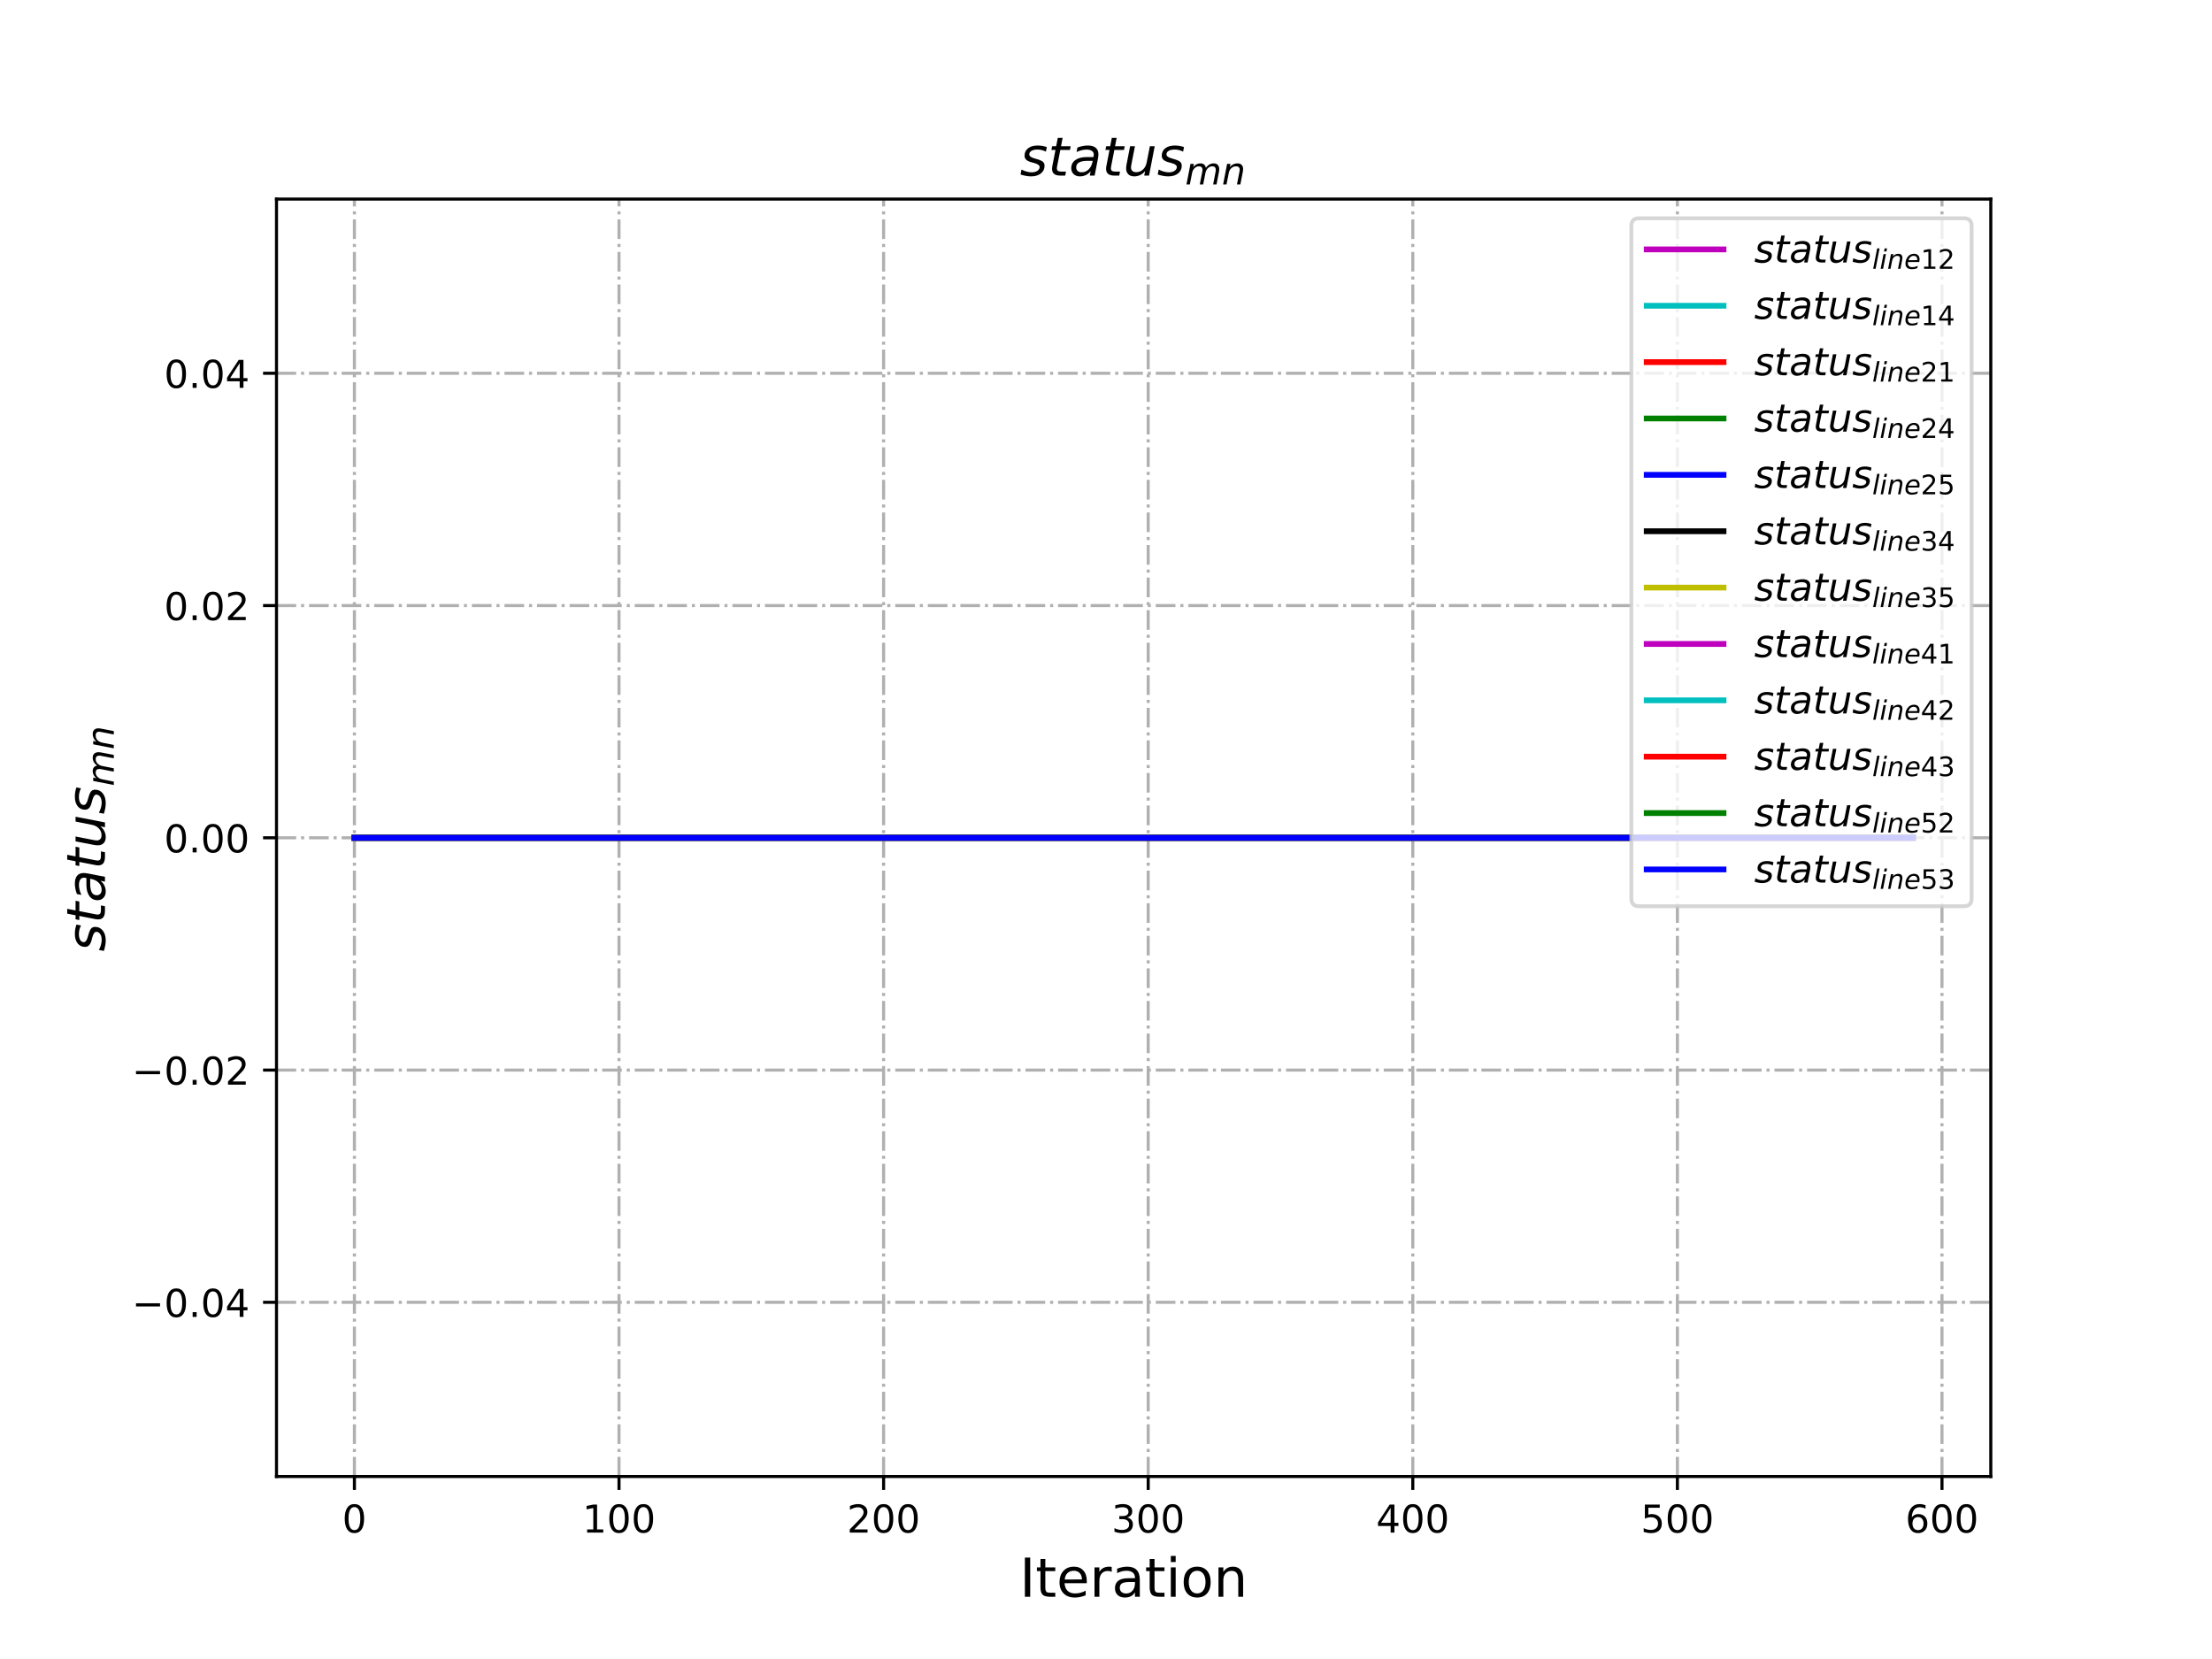 <?xml version="1.0" encoding="utf-8" standalone="no"?>
<!DOCTYPE svg PUBLIC "-//W3C//DTD SVG 1.1//EN"
  "http://www.w3.org/Graphics/SVG/1.1/DTD/svg11.dtd">
<!-- Created with matplotlib (http://matplotlib.org/) -->
<svg height="432pt" version="1.1" viewBox="0 0 576 432" width="576pt" xmlns="http://www.w3.org/2000/svg" xmlns:xlink="http://www.w3.org/1999/xlink">
 <defs>
  <style type="text/css">
*{stroke-linecap:butt;stroke-linejoin:round;}
  </style>
 </defs>
 <g id="figure_1">
  <g id="patch_1">
   <path d="M 0 432 
L 576 432 
L 576 0 
L 0 0 
z
" style="fill:#ffffff;"/>
  </g>
  <g id="axes_1">
   <g id="patch_2">
    <path d="M 72 384.48 
L 518.4 384.48 
L 518.4 51.84 
L 72 51.84 
z
" style="fill:#ffffff;"/>
   </g>
   <g id="matplotlib.axis_1">
    <g id="xtick_1">
     <g id="line2d_1">
      <path clip-path="url(#p37f01826bc)" d="M 92.291 384.48 
L 92.291 51.84 
" style="fill:none;stroke:#b0b0b0;stroke-dasharray:5.12,1.28,0.8,1.28;stroke-dashoffset:0;stroke-width:0.8;"/>
     </g>
     <g id="line2d_2">
      <defs>
       <path d="M 0 0 
L 0 3.5 
" id="m943d089ee9" style="stroke:#000000;stroke-width:0.8;"/>
      </defs>
      <g>
       <use style="stroke:#000000;stroke-width:0.8;" x="92.291" xlink:href="#m943d089ee9" y="384.48"/>
      </g>
     </g>
     <g id="text_1">
      <!-- 0 -->
      <defs>
       <path d="M 31.781 66.406 
Q 24.172 66.406 20.328 58.906 
Q 16.5 51.422 16.5 36.375 
Q 16.5 21.391 20.328 13.891 
Q 24.172 6.391 31.781 6.391 
Q 39.453 6.391 43.281 13.891 
Q 47.125 21.391 47.125 36.375 
Q 47.125 51.422 43.281 58.906 
Q 39.453 66.406 31.781 66.406 
z
M 31.781 74.219 
Q 44.047 74.219 50.516 64.516 
Q 56.984 54.828 56.984 36.375 
Q 56.984 17.969 50.516 8.266 
Q 44.047 -1.422 31.781 -1.422 
Q 19.531 -1.422 13.062 8.266 
Q 6.594 17.969 6.594 36.375 
Q 6.594 54.828 13.062 64.516 
Q 19.531 74.219 31.781 74.219 
z
" id="DejaVuSans-30"/>
      </defs>
      <g transform="translate(89.11 399.078)scale(0.1 -0.1)">
       <use xlink:href="#DejaVuSans-30"/>
      </g>
     </g>
    </g>
    <g id="xtick_2">
     <g id="line2d_3">
      <path clip-path="url(#p37f01826bc)" d="M 161.19 384.48 
L 161.19 51.84 
" style="fill:none;stroke:#b0b0b0;stroke-dasharray:5.12,1.28,0.8,1.28;stroke-dashoffset:0;stroke-width:0.8;"/>
     </g>
     <g id="line2d_4">
      <g>
       <use style="stroke:#000000;stroke-width:0.8;" x="161.19" xlink:href="#m943d089ee9" y="384.48"/>
      </g>
     </g>
     <g id="text_2">
      <!-- 100 -->
      <defs>
       <path d="M 12.406 8.297 
L 28.516 8.297 
L 28.516 63.922 
L 10.984 60.406 
L 10.984 69.391 
L 28.422 72.906 
L 38.281 72.906 
L 38.281 8.297 
L 54.391 8.297 
L 54.391 0 
L 12.406 0 
z
" id="DejaVuSans-31"/>
      </defs>
      <g transform="translate(151.647 399.078)scale(0.1 -0.1)">
       <use xlink:href="#DejaVuSans-31"/>
       <use x="63.623" xlink:href="#DejaVuSans-30"/>
       <use x="127.246" xlink:href="#DejaVuSans-30"/>
      </g>
     </g>
    </g>
    <g id="xtick_3">
     <g id="line2d_5">
      <path clip-path="url(#p37f01826bc)" d="M 230.09 384.48 
L 230.09 51.84 
" style="fill:none;stroke:#b0b0b0;stroke-dasharray:5.12,1.28,0.8,1.28;stroke-dashoffset:0;stroke-width:0.8;"/>
     </g>
     <g id="line2d_6">
      <g>
       <use style="stroke:#000000;stroke-width:0.8;" x="230.09" xlink:href="#m943d089ee9" y="384.48"/>
      </g>
     </g>
     <g id="text_3">
      <!-- 200 -->
      <defs>
       <path d="M 19.188 8.297 
L 53.609 8.297 
L 53.609 0 
L 7.328 0 
L 7.328 8.297 
Q 12.938 14.109 22.625 23.891 
Q 32.328 33.688 34.812 36.531 
Q 39.547 41.844 41.422 45.531 
Q 43.312 49.219 43.312 52.781 
Q 43.312 58.594 39.234 62.25 
Q 35.156 65.922 28.609 65.922 
Q 23.969 65.922 18.812 64.312 
Q 13.672 62.703 7.812 59.422 
L 7.812 69.391 
Q 13.766 71.781 18.938 73 
Q 24.125 74.219 28.422 74.219 
Q 39.75 74.219 46.484 68.547 
Q 53.219 62.891 53.219 53.422 
Q 53.219 48.922 51.531 44.891 
Q 49.859 40.875 45.406 35.406 
Q 44.188 33.984 37.641 27.219 
Q 31.109 20.453 19.188 8.297 
z
" id="DejaVuSans-32"/>
      </defs>
      <g transform="translate(220.546 399.078)scale(0.1 -0.1)">
       <use xlink:href="#DejaVuSans-32"/>
       <use x="63.623" xlink:href="#DejaVuSans-30"/>
       <use x="127.246" xlink:href="#DejaVuSans-30"/>
      </g>
     </g>
    </g>
    <g id="xtick_4">
     <g id="line2d_7">
      <path clip-path="url(#p37f01826bc)" d="M 298.989 384.48 
L 298.989 51.84 
" style="fill:none;stroke:#b0b0b0;stroke-dasharray:5.12,1.28,0.8,1.28;stroke-dashoffset:0;stroke-width:0.8;"/>
     </g>
     <g id="line2d_8">
      <g>
       <use style="stroke:#000000;stroke-width:0.8;" x="298.989" xlink:href="#m943d089ee9" y="384.48"/>
      </g>
     </g>
     <g id="text_4">
      <!-- 300 -->
      <defs>
       <path d="M 40.578 39.312 
Q 47.656 37.797 51.625 33 
Q 55.609 28.219 55.609 21.188 
Q 55.609 10.406 48.188 4.484 
Q 40.766 -1.422 27.094 -1.422 
Q 22.516 -1.422 17.656 -0.516 
Q 12.797 0.391 7.625 2.203 
L 7.625 11.719 
Q 11.719 9.328 16.594 8.109 
Q 21.484 6.891 26.812 6.891 
Q 36.078 6.891 40.938 10.547 
Q 45.797 14.203 45.797 21.188 
Q 45.797 27.641 41.281 31.266 
Q 36.766 34.906 28.719 34.906 
L 20.219 34.906 
L 20.219 43.016 
L 29.109 43.016 
Q 36.375 43.016 40.234 45.922 
Q 44.094 48.828 44.094 54.297 
Q 44.094 59.906 40.109 62.906 
Q 36.141 65.922 28.719 65.922 
Q 24.656 65.922 20.016 65.031 
Q 15.375 64.156 9.812 62.312 
L 9.812 71.094 
Q 15.438 72.656 20.344 73.438 
Q 25.25 74.219 29.594 74.219 
Q 40.828 74.219 47.359 69.109 
Q 53.906 64.016 53.906 55.328 
Q 53.906 49.266 50.438 45.094 
Q 46.969 40.922 40.578 39.312 
z
" id="DejaVuSans-33"/>
      </defs>
      <g transform="translate(289.446 399.078)scale(0.1 -0.1)">
       <use xlink:href="#DejaVuSans-33"/>
       <use x="63.623" xlink:href="#DejaVuSans-30"/>
       <use x="127.246" xlink:href="#DejaVuSans-30"/>
      </g>
     </g>
    </g>
    <g id="xtick_5">
     <g id="line2d_9">
      <path clip-path="url(#p37f01826bc)" d="M 367.889 384.48 
L 367.889 51.84 
" style="fill:none;stroke:#b0b0b0;stroke-dasharray:5.12,1.28,0.8,1.28;stroke-dashoffset:0;stroke-width:0.8;"/>
     </g>
     <g id="line2d_10">
      <g>
       <use style="stroke:#000000;stroke-width:0.8;" x="367.889" xlink:href="#m943d089ee9" y="384.48"/>
      </g>
     </g>
     <g id="text_5">
      <!-- 400 -->
      <defs>
       <path d="M 37.797 64.312 
L 12.891 25.391 
L 37.797 25.391 
z
M 35.203 72.906 
L 47.609 72.906 
L 47.609 25.391 
L 58.016 25.391 
L 58.016 17.188 
L 47.609 17.188 
L 47.609 0 
L 37.797 0 
L 37.797 17.188 
L 4.891 17.188 
L 4.891 26.703 
z
" id="DejaVuSans-34"/>
      </defs>
      <g transform="translate(358.345 399.078)scale(0.1 -0.1)">
       <use xlink:href="#DejaVuSans-34"/>
       <use x="63.623" xlink:href="#DejaVuSans-30"/>
       <use x="127.246" xlink:href="#DejaVuSans-30"/>
      </g>
     </g>
    </g>
    <g id="xtick_6">
     <g id="line2d_11">
      <path clip-path="url(#p37f01826bc)" d="M 436.789 384.48 
L 436.789 51.84 
" style="fill:none;stroke:#b0b0b0;stroke-dasharray:5.12,1.28,0.8,1.28;stroke-dashoffset:0;stroke-width:0.8;"/>
     </g>
     <g id="line2d_12">
      <g>
       <use style="stroke:#000000;stroke-width:0.8;" x="436.789" xlink:href="#m943d089ee9" y="384.48"/>
      </g>
     </g>
     <g id="text_6">
      <!-- 500 -->
      <defs>
       <path d="M 10.797 72.906 
L 49.516 72.906 
L 49.516 64.594 
L 19.828 64.594 
L 19.828 46.734 
Q 21.969 47.469 24.109 47.828 
Q 26.266 48.188 28.422 48.188 
Q 40.625 48.188 47.75 41.5 
Q 54.891 34.812 54.891 23.391 
Q 54.891 11.625 47.562 5.094 
Q 40.234 -1.422 26.906 -1.422 
Q 22.312 -1.422 17.547 -0.641 
Q 12.797 0.141 7.719 1.703 
L 7.719 11.625 
Q 12.109 9.234 16.797 8.062 
Q 21.484 6.891 26.703 6.891 
Q 35.156 6.891 40.078 11.328 
Q 45.016 15.766 45.016 23.391 
Q 45.016 31 40.078 35.438 
Q 35.156 39.891 26.703 39.891 
Q 22.75 39.891 18.812 39.016 
Q 14.891 38.141 10.797 36.281 
z
" id="DejaVuSans-35"/>
      </defs>
      <g transform="translate(427.245 399.078)scale(0.1 -0.1)">
       <use xlink:href="#DejaVuSans-35"/>
       <use x="63.623" xlink:href="#DejaVuSans-30"/>
       <use x="127.246" xlink:href="#DejaVuSans-30"/>
      </g>
     </g>
    </g>
    <g id="xtick_7">
     <g id="line2d_13">
      <path clip-path="url(#p37f01826bc)" d="M 505.688 384.48 
L 505.688 51.84 
" style="fill:none;stroke:#b0b0b0;stroke-dasharray:5.12,1.28,0.8,1.28;stroke-dashoffset:0;stroke-width:0.8;"/>
     </g>
     <g id="line2d_14">
      <g>
       <use style="stroke:#000000;stroke-width:0.8;" x="505.688" xlink:href="#m943d089ee9" y="384.48"/>
      </g>
     </g>
     <g id="text_7">
      <!-- 600 -->
      <defs>
       <path d="M 33.016 40.375 
Q 26.375 40.375 22.484 35.828 
Q 18.609 31.297 18.609 23.391 
Q 18.609 15.531 22.484 10.953 
Q 26.375 6.391 33.016 6.391 
Q 39.656 6.391 43.531 10.953 
Q 47.406 15.531 47.406 23.391 
Q 47.406 31.297 43.531 35.828 
Q 39.656 40.375 33.016 40.375 
z
M 52.594 71.297 
L 52.594 62.312 
Q 48.875 64.062 45.094 64.984 
Q 41.312 65.922 37.594 65.922 
Q 27.828 65.922 22.672 59.328 
Q 17.531 52.734 16.797 39.406 
Q 19.672 43.656 24.016 45.922 
Q 28.375 48.188 33.594 48.188 
Q 44.578 48.188 50.953 41.516 
Q 57.328 34.859 57.328 23.391 
Q 57.328 12.156 50.688 5.359 
Q 44.047 -1.422 33.016 -1.422 
Q 20.359 -1.422 13.672 8.266 
Q 6.984 17.969 6.984 36.375 
Q 6.984 53.656 15.188 63.938 
Q 23.391 74.219 37.203 74.219 
Q 40.922 74.219 44.703 73.484 
Q 48.484 72.75 52.594 71.297 
z
" id="DejaVuSans-36"/>
      </defs>
      <g transform="translate(496.144 399.078)scale(0.1 -0.1)">
       <use xlink:href="#DejaVuSans-36"/>
       <use x="63.623" xlink:href="#DejaVuSans-30"/>
       <use x="127.246" xlink:href="#DejaVuSans-30"/>
      </g>
     </g>
    </g>
    <g id="text_8">
     <!-- Iteration -->
     <defs>
      <path d="M 9.812 72.906 
L 19.672 72.906 
L 19.672 0 
L 9.812 0 
z
" id="DejaVuSans-49"/>
      <path d="M 18.312 70.219 
L 18.312 54.688 
L 36.812 54.688 
L 36.812 47.703 
L 18.312 47.703 
L 18.312 18.016 
Q 18.312 11.328 20.141 9.422 
Q 21.969 7.516 27.594 7.516 
L 36.812 7.516 
L 36.812 0 
L 27.594 0 
Q 17.188 0 13.234 3.875 
Q 9.281 7.766 9.281 18.016 
L 9.281 47.703 
L 2.688 47.703 
L 2.688 54.688 
L 9.281 54.688 
L 9.281 70.219 
z
" id="DejaVuSans-74"/>
      <path d="M 56.203 29.594 
L 56.203 25.203 
L 14.891 25.203 
Q 15.484 15.922 20.484 11.062 
Q 25.484 6.203 34.422 6.203 
Q 39.594 6.203 44.453 7.469 
Q 49.312 8.734 54.109 11.281 
L 54.109 2.781 
Q 49.266 0.734 44.188 -0.344 
Q 39.109 -1.422 33.891 -1.422 
Q 20.797 -1.422 13.156 6.188 
Q 5.516 13.812 5.516 26.812 
Q 5.516 40.234 12.766 48.109 
Q 20.016 56 32.328 56 
Q 43.359 56 49.781 48.891 
Q 56.203 41.797 56.203 29.594 
z
M 47.219 32.234 
Q 47.125 39.594 43.094 43.984 
Q 39.062 48.391 32.422 48.391 
Q 24.906 48.391 20.391 44.141 
Q 15.875 39.891 15.188 32.172 
z
" id="DejaVuSans-65"/>
      <path d="M 41.109 46.297 
Q 39.594 47.172 37.812 47.578 
Q 36.031 48 33.891 48 
Q 26.266 48 22.188 43.047 
Q 18.109 38.094 18.109 28.812 
L 18.109 0 
L 9.078 0 
L 9.078 54.688 
L 18.109 54.688 
L 18.109 46.188 
Q 20.953 51.172 25.484 53.578 
Q 30.031 56 36.531 56 
Q 37.453 56 38.578 55.875 
Q 39.703 55.766 41.062 55.516 
z
" id="DejaVuSans-72"/>
      <path d="M 34.281 27.484 
Q 23.391 27.484 19.188 25 
Q 14.984 22.516 14.984 16.5 
Q 14.984 11.719 18.141 8.906 
Q 21.297 6.109 26.703 6.109 
Q 34.188 6.109 38.703 11.406 
Q 43.219 16.703 43.219 25.484 
L 43.219 27.484 
z
M 52.203 31.203 
L 52.203 0 
L 43.219 0 
L 43.219 8.297 
Q 40.141 3.328 35.547 0.953 
Q 30.953 -1.422 24.312 -1.422 
Q 15.922 -1.422 10.953 3.297 
Q 6 8.016 6 15.922 
Q 6 25.141 12.172 29.828 
Q 18.359 34.516 30.609 34.516 
L 43.219 34.516 
L 43.219 35.406 
Q 43.219 41.609 39.141 45 
Q 35.062 48.391 27.688 48.391 
Q 23 48.391 18.547 47.266 
Q 14.109 46.141 10.016 43.891 
L 10.016 52.203 
Q 14.938 54.109 19.578 55.047 
Q 24.219 56 28.609 56 
Q 40.484 56 46.344 49.844 
Q 52.203 43.703 52.203 31.203 
z
" id="DejaVuSans-61"/>
      <path d="M 9.422 54.688 
L 18.406 54.688 
L 18.406 0 
L 9.422 0 
z
M 9.422 75.984 
L 18.406 75.984 
L 18.406 64.594 
L 9.422 64.594 
z
" id="DejaVuSans-69"/>
      <path d="M 30.609 48.391 
Q 23.391 48.391 19.188 42.75 
Q 14.984 37.109 14.984 27.297 
Q 14.984 17.484 19.156 11.844 
Q 23.344 6.203 30.609 6.203 
Q 37.797 6.203 41.984 11.859 
Q 46.188 17.531 46.188 27.297 
Q 46.188 37.016 41.984 42.703 
Q 37.797 48.391 30.609 48.391 
z
M 30.609 56 
Q 42.328 56 49.016 48.375 
Q 55.719 40.766 55.719 27.297 
Q 55.719 13.875 49.016 6.219 
Q 42.328 -1.422 30.609 -1.422 
Q 18.844 -1.422 12.172 6.219 
Q 5.516 13.875 5.516 27.297 
Q 5.516 40.766 12.172 48.375 
Q 18.844 56 30.609 56 
z
" id="DejaVuSans-6f"/>
      <path d="M 54.891 33.016 
L 54.891 0 
L 45.906 0 
L 45.906 32.719 
Q 45.906 40.484 42.875 44.328 
Q 39.844 48.188 33.797 48.188 
Q 26.516 48.188 22.312 43.547 
Q 18.109 38.922 18.109 30.906 
L 18.109 0 
L 9.078 0 
L 9.078 54.688 
L 18.109 54.688 
L 18.109 46.188 
Q 21.344 51.125 25.703 53.562 
Q 30.078 56 35.797 56 
Q 45.219 56 50.047 50.172 
Q 54.891 44.344 54.891 33.016 
z
" id="DejaVuSans-6e"/>
     </defs>
     <g transform="translate(265.508 415.796)scale(0.14 -0.14)">
      <use xlink:href="#DejaVuSans-49"/>
      <use x="29.492" xlink:href="#DejaVuSans-74"/>
      <use x="68.701" xlink:href="#DejaVuSans-65"/>
      <use x="130.225" xlink:href="#DejaVuSans-72"/>
      <use x="171.338" xlink:href="#DejaVuSans-61"/>
      <use x="232.617" xlink:href="#DejaVuSans-74"/>
      <use x="271.826" xlink:href="#DejaVuSans-69"/>
      <use x="299.609" xlink:href="#DejaVuSans-6f"/>
      <use x="360.791" xlink:href="#DejaVuSans-6e"/>
     </g>
    </g>
   </g>
   <g id="matplotlib.axis_2">
    <g id="ytick_1">
     <g id="line2d_15">
      <path clip-path="url(#p37f01826bc)" d="M 72 339.12 
L 518.4 339.12 
" style="fill:none;stroke:#b0b0b0;stroke-dasharray:5.12,1.28,0.8,1.28;stroke-dashoffset:0;stroke-width:0.8;"/>
     </g>
     <g id="line2d_16">
      <defs>
       <path d="M 0 0 
L -3.5 0 
" id="m4b1d31064d" style="stroke:#000000;stroke-width:0.8;"/>
      </defs>
      <g>
       <use style="stroke:#000000;stroke-width:0.8;" x="72" xlink:href="#m4b1d31064d" y="339.12"/>
      </g>
     </g>
     <g id="text_9">
      <!-- −0.04 -->
      <defs>
       <path d="M 10.594 35.5 
L 73.188 35.5 
L 73.188 27.203 
L 10.594 27.203 
z
" id="DejaVuSans-2212"/>
       <path d="M 10.688 12.406 
L 21 12.406 
L 21 0 
L 10.688 0 
z
" id="DejaVuSans-2e"/>
      </defs>
      <g transform="translate(34.355 342.919)scale(0.1 -0.1)">
       <use xlink:href="#DejaVuSans-2212"/>
       <use x="83.789" xlink:href="#DejaVuSans-30"/>
       <use x="147.412" xlink:href="#DejaVuSans-2e"/>
       <use x="179.199" xlink:href="#DejaVuSans-30"/>
       <use x="242.822" xlink:href="#DejaVuSans-34"/>
      </g>
     </g>
    </g>
    <g id="ytick_2">
     <g id="line2d_17">
      <path clip-path="url(#p37f01826bc)" d="M 72 278.64 
L 518.4 278.64 
" style="fill:none;stroke:#b0b0b0;stroke-dasharray:5.12,1.28,0.8,1.28;stroke-dashoffset:0;stroke-width:0.8;"/>
     </g>
     <g id="line2d_18">
      <g>
       <use style="stroke:#000000;stroke-width:0.8;" x="72" xlink:href="#m4b1d31064d" y="278.64"/>
      </g>
     </g>
     <g id="text_10">
      <!-- −0.02 -->
      <g transform="translate(34.355 282.439)scale(0.1 -0.1)">
       <use xlink:href="#DejaVuSans-2212"/>
       <use x="83.789" xlink:href="#DejaVuSans-30"/>
       <use x="147.412" xlink:href="#DejaVuSans-2e"/>
       <use x="179.199" xlink:href="#DejaVuSans-30"/>
       <use x="242.822" xlink:href="#DejaVuSans-32"/>
      </g>
     </g>
    </g>
    <g id="ytick_3">
     <g id="line2d_19">
      <path clip-path="url(#p37f01826bc)" d="M 72 218.16 
L 518.4 218.16 
" style="fill:none;stroke:#b0b0b0;stroke-dasharray:5.12,1.28,0.8,1.28;stroke-dashoffset:0;stroke-width:0.8;"/>
     </g>
     <g id="line2d_20">
      <g>
       <use style="stroke:#000000;stroke-width:0.8;" x="72" xlink:href="#m4b1d31064d" y="218.16"/>
      </g>
     </g>
     <g id="text_11">
      <!-- 0.00 -->
      <g transform="translate(42.734 221.959)scale(0.1 -0.1)">
       <use xlink:href="#DejaVuSans-30"/>
       <use x="63.623" xlink:href="#DejaVuSans-2e"/>
       <use x="95.41" xlink:href="#DejaVuSans-30"/>
       <use x="159.033" xlink:href="#DejaVuSans-30"/>
      </g>
     </g>
    </g>
    <g id="ytick_4">
     <g id="line2d_21">
      <path clip-path="url(#p37f01826bc)" d="M 72 157.68 
L 518.4 157.68 
" style="fill:none;stroke:#b0b0b0;stroke-dasharray:5.12,1.28,0.8,1.28;stroke-dashoffset:0;stroke-width:0.8;"/>
     </g>
     <g id="line2d_22">
      <g>
       <use style="stroke:#000000;stroke-width:0.8;" x="72" xlink:href="#m4b1d31064d" y="157.68"/>
      </g>
     </g>
     <g id="text_12">
      <!-- 0.02 -->
      <g transform="translate(42.734 161.479)scale(0.1 -0.1)">
       <use xlink:href="#DejaVuSans-30"/>
       <use x="63.623" xlink:href="#DejaVuSans-2e"/>
       <use x="95.41" xlink:href="#DejaVuSans-30"/>
       <use x="159.033" xlink:href="#DejaVuSans-32"/>
      </g>
     </g>
    </g>
    <g id="ytick_5">
     <g id="line2d_23">
      <path clip-path="url(#p37f01826bc)" d="M 72 97.2 
L 518.4 97.2 
" style="fill:none;stroke:#b0b0b0;stroke-dasharray:5.12,1.28,0.8,1.28;stroke-dashoffset:0;stroke-width:0.8;"/>
     </g>
     <g id="line2d_24">
      <g>
       <use style="stroke:#000000;stroke-width:0.8;" x="72" xlink:href="#m4b1d31064d" y="97.2"/>
      </g>
     </g>
     <g id="text_13">
      <!-- 0.04 -->
      <g transform="translate(42.734 100.999)scale(0.1 -0.1)">
       <use xlink:href="#DejaVuSans-30"/>
       <use x="63.623" xlink:href="#DejaVuSans-2e"/>
       <use x="95.41" xlink:href="#DejaVuSans-30"/>
       <use x="159.033" xlink:href="#DejaVuSans-34"/>
      </g>
     </g>
    </g>
    <g id="text_14">
     <!-- $status_{mn}$ -->
     <defs>
      <path d="M 50 53.078 
L 48.297 44.578 
Q 44.734 46.531 40.766 47.5 
Q 36.812 48.484 32.625 48.484 
Q 25.531 48.484 21.453 46.062 
Q 17.391 43.656 17.391 39.5 
Q 17.391 34.672 26.859 32.078 
Q 27.594 31.891 27.938 31.781 
L 30.812 30.906 
Q 39.797 28.422 42.797 25.688 
Q 45.797 22.953 45.797 18.219 
Q 45.797 9.516 38.891 4.047 
Q 31.984 -1.422 20.797 -1.422 
Q 16.453 -1.422 11.672 -0.578 
Q 6.891 0.25 1.125 2 
L 2.875 11.281 
Q 7.812 8.734 12.594 7.422 
Q 17.391 6.109 21.781 6.109 
Q 28.375 6.109 32.5 8.938 
Q 36.625 11.766 36.625 16.109 
Q 36.625 20.797 25.781 23.688 
L 24.859 23.922 
L 21.781 24.703 
Q 14.938 26.516 11.766 29.469 
Q 8.594 32.422 8.594 37.016 
Q 8.594 45.75 15.156 50.875 
Q 21.734 56 33.016 56 
Q 37.453 56 41.672 55.266 
Q 45.906 54.547 50 53.078 
z
" id="DejaVuSans-Oblique-73"/>
      <path d="M 42.281 54.688 
L 40.922 47.703 
L 23 47.703 
L 17.188 18.016 
Q 16.891 16.359 16.75 15.234 
Q 16.609 14.109 16.609 13.484 
Q 16.609 10.359 18.484 8.938 
Q 20.359 7.516 24.516 7.516 
L 33.594 7.516 
L 32.078 0 
L 23.484 0 
Q 15.484 0 11.547 3.125 
Q 7.625 6.25 7.625 12.594 
Q 7.625 13.719 7.766 15.062 
Q 7.906 16.406 8.203 18.016 
L 14.016 47.703 
L 6.391 47.703 
L 7.812 54.688 
L 15.281 54.688 
L 18.312 70.219 
L 27.297 70.219 
L 24.312 54.688 
z
" id="DejaVuSans-Oblique-74"/>
      <path d="M 53.719 31.203 
L 47.609 0 
L 38.625 0 
L 40.281 8.297 
Q 36.328 3.422 31.266 1 
Q 26.219 -1.422 20.016 -1.422 
Q 13.031 -1.422 8.562 2.844 
Q 4.109 7.125 4.109 13.812 
Q 4.109 23.391 11.75 28.953 
Q 19.391 34.516 32.812 34.516 
L 45.312 34.516 
L 45.797 36.922 
Q 45.906 37.312 45.953 37.766 
Q 46 38.234 46 39.203 
Q 46 43.562 42.453 45.969 
Q 38.922 48.391 32.516 48.391 
Q 28.125 48.391 23.5 47.266 
Q 18.891 46.141 14.016 43.891 
L 15.578 52.203 
Q 20.656 54.109 25.516 55.047 
Q 30.375 56 34.906 56 
Q 44.578 56 49.625 51.797 
Q 54.688 47.609 54.688 39.594 
Q 54.688 37.984 54.438 35.812 
Q 54.203 33.641 53.719 31.203 
z
M 44 27.484 
L 35.016 27.484 
Q 23.969 27.484 18.672 24.531 
Q 13.375 21.578 13.375 15.375 
Q 13.375 11.078 16.078 8.641 
Q 18.797 6.203 23.578 6.203 
Q 30.906 6.203 36.375 11.453 
Q 41.844 16.703 43.609 25.484 
z
" id="DejaVuSans-Oblique-61"/>
      <path d="M 6.688 21.688 
L 13.094 54.688 
L 22.125 54.688 
L 15.719 22.016 
Q 15.234 19.625 15.016 17.922 
Q 14.797 16.219 14.797 15.094 
Q 14.797 10.938 17.328 8.656 
Q 19.875 6.391 24.516 6.391 
Q 31.734 6.391 37 11.266 
Q 42.281 16.156 43.891 24.422 
L 49.906 54.688 
L 58.891 54.688 
L 48.297 0 
L 39.312 0 
L 41.109 8.594 
Q 37.312 3.812 32.062 1.188 
Q 26.812 -1.422 20.906 -1.422 
Q 13.719 -1.422 9.719 2.516 
Q 5.719 6.453 5.719 13.484 
Q 5.719 14.938 5.953 17.141 
Q 6.203 19.344 6.688 21.688 
z
" id="DejaVuSans-Oblique-75"/>
      <path d="M 89.797 33.016 
L 83.406 0 
L 74.422 0 
L 80.719 32.719 
Q 81.109 34.812 81.297 36.328 
Q 81.5 37.844 81.5 38.922 
Q 81.5 43.312 79.047 45.75 
Q 76.609 48.188 72.219 48.188 
Q 65.672 48.188 60.547 43.281 
Q 55.422 38.375 53.906 30.516 
L 47.906 0 
L 38.922 0 
L 45.312 32.719 
Q 45.703 34.516 45.891 36.047 
Q 46.094 37.594 46.094 38.812 
Q 46.094 43.266 43.656 45.719 
Q 41.219 48.188 36.922 48.188 
Q 30.281 48.188 25.141 43.281 
Q 20.016 38.375 18.5 30.516 
L 12.5 0 
L 3.516 0 
L 14.203 54.688 
L 23.188 54.688 
L 21.484 46.188 
Q 25.141 50.984 30.047 53.484 
Q 34.969 56 40.578 56 
Q 46.531 56 50.359 52.875 
Q 54.203 49.75 54.984 44.188 
Q 59.078 49.953 64.469 52.969 
Q 69.875 56 75.875 56 
Q 82.906 56 86.734 51.953 
Q 90.578 47.906 90.578 40.484 
Q 90.578 38.875 90.375 36.938 
Q 90.188 35.016 89.797 33.016 
z
" id="DejaVuSans-Oblique-6d"/>
      <path d="M 55.719 33.016 
L 49.312 0 
L 40.281 0 
L 46.688 32.672 
Q 47.125 34.969 47.359 36.719 
Q 47.609 38.484 47.609 39.5 
Q 47.609 43.609 45.016 45.891 
Q 42.438 48.188 37.797 48.188 
Q 30.562 48.188 25.344 43.375 
Q 20.125 38.578 18.5 30.328 
L 12.5 0 
L 3.516 0 
L 14.109 54.688 
L 23.094 54.688 
L 21.297 46.094 
Q 25.047 50.828 30.312 53.406 
Q 35.594 56 41.406 56 
Q 48.641 56 52.609 52.094 
Q 56.594 48.188 56.594 41.109 
Q 56.594 39.359 56.375 37.359 
Q 56.156 35.359 55.719 33.016 
z
" id="DejaVuSans-Oblique-6e"/>
     </defs>
     <g transform="translate(27.443 247.77)rotate(-90)scale(0.14 -0.14)">
      <use transform="translate(0 0.781)" xlink:href="#DejaVuSans-Oblique-73"/>
      <use transform="translate(52.1 0.781)" xlink:href="#DejaVuSans-Oblique-74"/>
      <use transform="translate(91.309 0.781)" xlink:href="#DejaVuSans-Oblique-61"/>
      <use transform="translate(152.588 0.781)" xlink:href="#DejaVuSans-Oblique-74"/>
      <use transform="translate(191.797 0.781)" xlink:href="#DejaVuSans-Oblique-75"/>
      <use transform="translate(255.176 0.781)" xlink:href="#DejaVuSans-Oblique-73"/>
      <use transform="translate(307.275 -15.625)scale(0.7)" xlink:href="#DejaVuSans-Oblique-6d"/>
      <use transform="translate(375.464 -15.625)scale(0.7)" xlink:href="#DejaVuSans-Oblique-6e"/>
     </g>
    </g>
   </g>
   <g id="line2d_25">
    <path clip-path="url(#p37f01826bc)" d="M 92.291 218.16 
L 497.42 218.16 
L 497.42 218.16 
" style="fill:none;stroke:#bf00bf;stroke-linecap:square;stroke-width:1.5;"/>
   </g>
   <g id="line2d_26">
    <path clip-path="url(#p37f01826bc)" d="M 92.291 218.16 
L 497.42 218.16 
L 497.42 218.16 
" style="fill:none;stroke:#00bfbf;stroke-linecap:square;stroke-width:1.5;"/>
   </g>
   <g id="line2d_27">
    <path clip-path="url(#p37f01826bc)" d="M 92.291 218.16 
L 498.109 218.16 
L 498.109 218.16 
" style="fill:none;stroke:#ff0000;stroke-linecap:square;stroke-width:1.5;"/>
   </g>
   <g id="line2d_28">
    <path clip-path="url(#p37f01826bc)" d="M 92.291 218.16 
L 498.109 218.16 
L 498.109 218.16 
" style="fill:none;stroke:#008000;stroke-linecap:square;stroke-width:1.5;"/>
   </g>
   <g id="line2d_29">
    <path clip-path="url(#p37f01826bc)" d="M 92.291 218.16 
L 498.109 218.16 
L 498.109 218.16 
" style="fill:none;stroke:#0000ff;stroke-linecap:square;stroke-width:1.5;"/>
   </g>
   <g id="line2d_30">
    <path clip-path="url(#p37f01826bc)" d="M 92.291 218.16 
L 498.109 218.16 
L 498.109 218.16 
" style="fill:none;stroke:#000000;stroke-linecap:square;stroke-width:1.5;"/>
   </g>
   <g id="line2d_31">
    <path clip-path="url(#p37f01826bc)" d="M 92.291 218.16 
L 498.109 218.16 
L 498.109 218.16 
" style="fill:none;stroke:#bfbf00;stroke-linecap:square;stroke-width:1.5;"/>
   </g>
   <g id="line2d_32">
    <path clip-path="url(#p37f01826bc)" d="M 92.291 218.16 
L 498.109 218.16 
L 498.109 218.16 
" style="fill:none;stroke:#bf00bf;stroke-linecap:square;stroke-width:1.5;"/>
   </g>
   <g id="line2d_33">
    <path clip-path="url(#p37f01826bc)" d="M 92.291 218.16 
L 498.109 218.16 
L 498.109 218.16 
" style="fill:none;stroke:#00bfbf;stroke-linecap:square;stroke-width:1.5;"/>
   </g>
   <g id="line2d_34">
    <path clip-path="url(#p37f01826bc)" d="M 92.291 218.16 
L 498.109 218.16 
L 498.109 218.16 
" style="fill:none;stroke:#ff0000;stroke-linecap:square;stroke-width:1.5;"/>
   </g>
   <g id="line2d_35">
    <path clip-path="url(#p37f01826bc)" d="M 92.291 218.16 
L 498.109 218.16 
L 498.109 218.16 
" style="fill:none;stroke:#008000;stroke-linecap:square;stroke-width:1.5;"/>
   </g>
   <g id="line2d_36">
    <path clip-path="url(#p37f01826bc)" d="M 92.291 218.16 
L 498.109 218.16 
L 498.109 218.16 
" style="fill:none;stroke:#0000ff;stroke-linecap:square;stroke-width:1.5;"/>
   </g>
   <g id="patch_3">
    <path d="M 72 384.48 
L 72 51.84 
" style="fill:none;stroke:#000000;stroke-linecap:square;stroke-linejoin:miter;stroke-width:0.8;"/>
   </g>
   <g id="patch_4">
    <path d="M 518.4 384.48 
L 518.4 51.84 
" style="fill:none;stroke:#000000;stroke-linecap:square;stroke-linejoin:miter;stroke-width:0.8;"/>
   </g>
   <g id="patch_5">
    <path d="M 72 384.48 
L 518.4 384.48 
" style="fill:none;stroke:#000000;stroke-linecap:square;stroke-linejoin:miter;stroke-width:0.8;"/>
   </g>
   <g id="patch_6">
    <path d="M 72 51.84 
L 518.4 51.84 
" style="fill:none;stroke:#000000;stroke-linecap:square;stroke-linejoin:miter;stroke-width:0.8;"/>
   </g>
   <g id="text_15">
    <!-- $status_{mn}$ -->
    <g transform="translate(265.59 45.84)scale(0.14 -0.14)">
     <use transform="translate(0 0.781)" xlink:href="#DejaVuSans-Oblique-73"/>
     <use transform="translate(52.1 0.781)" xlink:href="#DejaVuSans-Oblique-74"/>
     <use transform="translate(91.309 0.781)" xlink:href="#DejaVuSans-Oblique-61"/>
     <use transform="translate(152.588 0.781)" xlink:href="#DejaVuSans-Oblique-74"/>
     <use transform="translate(191.797 0.781)" xlink:href="#DejaVuSans-Oblique-75"/>
     <use transform="translate(255.176 0.781)" xlink:href="#DejaVuSans-Oblique-73"/>
     <use transform="translate(307.275 -15.625)scale(0.7)" xlink:href="#DejaVuSans-Oblique-6d"/>
     <use transform="translate(375.464 -15.625)scale(0.7)" xlink:href="#DejaVuSans-Oblique-6e"/>
    </g>
   </g>
   <g id="legend_1">
    <g id="patch_7">
     <path d="M 426.8 235.977 
L 511.4 235.977 
Q 513.4 235.977 513.4 233.977 
L 513.4 58.84 
Q 513.4 56.84 511.4 56.84 
L 426.8 56.84 
Q 424.8 56.84 424.8 58.84 
L 424.8 233.977 
Q 424.8 235.977 426.8 235.977 
z
" style="fill:#ffffff;opacity:0.8;stroke:#cccccc;stroke-linejoin:miter;"/>
    </g>
    <g id="line2d_37">
     <path d="M 428.8 64.938 
L 448.8 64.938 
" style="fill:none;stroke:#bf00bf;stroke-linecap:square;stroke-width:1.5;"/>
    </g>
    <g id="line2d_38"/>
    <g id="text_16">
     <!-- $status_{line12}$ -->
     <defs>
      <path d="M 18.312 75.984 
L 27.297 75.984 
L 12.5 0 
L 3.516 0 
z
" id="DejaVuSans-Oblique-6c"/>
      <path d="M 18.312 75.984 
L 27.297 75.984 
L 25.094 64.594 
L 16.109 64.594 
z
M 14.203 54.688 
L 23.188 54.688 
L 12.5 0 
L 3.516 0 
z
" id="DejaVuSans-Oblique-69"/>
      <path d="M 48.094 32.234 
Q 48.25 33.016 48.312 33.844 
Q 48.391 34.672 48.391 35.5 
Q 48.391 41.453 44.891 44.922 
Q 41.406 48.391 35.406 48.391 
Q 28.719 48.391 23.578 44.156 
Q 18.453 39.938 15.828 32.172 
z
M 55.906 25.203 
L 14.109 25.203 
Q 13.812 23.344 13.719 22.266 
Q 13.625 21.188 13.625 20.406 
Q 13.625 13.625 17.797 9.906 
Q 21.969 6.203 29.594 6.203 
Q 35.453 6.203 40.672 7.516 
Q 45.906 8.844 50.391 11.375 
L 48.688 2.484 
Q 43.844 0.531 38.688 -0.438 
Q 33.547 -1.422 28.219 -1.422 
Q 16.844 -1.422 10.719 4.016 
Q 4.594 9.469 4.594 19.484 
Q 4.594 28.031 7.641 35.375 
Q 10.688 42.719 16.609 48.484 
Q 20.406 52.094 25.656 54.047 
Q 30.906 56 36.812 56 
Q 46.094 56 51.578 50.438 
Q 57.078 44.875 57.078 35.5 
Q 57.078 33.25 56.781 30.688 
Q 56.5 28.125 55.906 25.203 
z
" id="DejaVuSans-Oblique-65"/>
     </defs>
     <g transform="translate(456.8 68.438)scale(0.1 -0.1)">
      <use transform="translate(0 0.781)" xlink:href="#DejaVuSans-Oblique-73"/>
      <use transform="translate(52.1 0.781)" xlink:href="#DejaVuSans-Oblique-74"/>
      <use transform="translate(91.309 0.781)" xlink:href="#DejaVuSans-Oblique-61"/>
      <use transform="translate(152.588 0.781)" xlink:href="#DejaVuSans-Oblique-74"/>
      <use transform="translate(191.797 0.781)" xlink:href="#DejaVuSans-Oblique-75"/>
      <use transform="translate(255.176 0.781)" xlink:href="#DejaVuSans-Oblique-73"/>
      <use transform="translate(307.275 -15.625)scale(0.7)" xlink:href="#DejaVuSans-Oblique-6c"/>
      <use transform="translate(326.724 -15.625)scale(0.7)" xlink:href="#DejaVuSans-Oblique-69"/>
      <use transform="translate(346.172 -15.625)scale(0.7)" xlink:href="#DejaVuSans-Oblique-6e"/>
      <use transform="translate(390.537 -15.625)scale(0.7)" xlink:href="#DejaVuSans-Oblique-65"/>
      <use transform="translate(433.604 -15.625)scale(0.7)" xlink:href="#DejaVuSans-31"/>
      <use transform="translate(478.14 -15.625)scale(0.7)" xlink:href="#DejaVuSans-32"/>
     </g>
    </g>
    <g id="line2d_39">
     <path d="M 428.8 79.617 
L 448.8 79.617 
" style="fill:none;stroke:#00bfbf;stroke-linecap:square;stroke-width:1.5;"/>
    </g>
    <g id="line2d_40"/>
    <g id="text_17">
     <!-- $status_{line14}$ -->
     <g transform="translate(456.8 83.117)scale(0.1 -0.1)">
      <use transform="translate(0 0.781)" xlink:href="#DejaVuSans-Oblique-73"/>
      <use transform="translate(52.1 0.781)" xlink:href="#DejaVuSans-Oblique-74"/>
      <use transform="translate(91.309 0.781)" xlink:href="#DejaVuSans-Oblique-61"/>
      <use transform="translate(152.588 0.781)" xlink:href="#DejaVuSans-Oblique-74"/>
      <use transform="translate(191.797 0.781)" xlink:href="#DejaVuSans-Oblique-75"/>
      <use transform="translate(255.176 0.781)" xlink:href="#DejaVuSans-Oblique-73"/>
      <use transform="translate(307.275 -15.625)scale(0.7)" xlink:href="#DejaVuSans-Oblique-6c"/>
      <use transform="translate(326.724 -15.625)scale(0.7)" xlink:href="#DejaVuSans-Oblique-69"/>
      <use transform="translate(346.172 -15.625)scale(0.7)" xlink:href="#DejaVuSans-Oblique-6e"/>
      <use transform="translate(390.537 -15.625)scale(0.7)" xlink:href="#DejaVuSans-Oblique-65"/>
      <use transform="translate(433.604 -15.625)scale(0.7)" xlink:href="#DejaVuSans-31"/>
      <use transform="translate(478.14 -15.625)scale(0.7)" xlink:href="#DejaVuSans-34"/>
     </g>
    </g>
    <g id="line2d_41">
     <path d="M 428.8 94.295 
L 448.8 94.295 
" style="fill:none;stroke:#ff0000;stroke-linecap:square;stroke-width:1.5;"/>
    </g>
    <g id="line2d_42"/>
    <g id="text_18">
     <!-- $status_{line21}$ -->
     <g transform="translate(456.8 97.795)scale(0.1 -0.1)">
      <use transform="translate(0 0.781)" xlink:href="#DejaVuSans-Oblique-73"/>
      <use transform="translate(52.1 0.781)" xlink:href="#DejaVuSans-Oblique-74"/>
      <use transform="translate(91.309 0.781)" xlink:href="#DejaVuSans-Oblique-61"/>
      <use transform="translate(152.588 0.781)" xlink:href="#DejaVuSans-Oblique-74"/>
      <use transform="translate(191.797 0.781)" xlink:href="#DejaVuSans-Oblique-75"/>
      <use transform="translate(255.176 0.781)" xlink:href="#DejaVuSans-Oblique-73"/>
      <use transform="translate(307.275 -15.625)scale(0.7)" xlink:href="#DejaVuSans-Oblique-6c"/>
      <use transform="translate(326.724 -15.625)scale(0.7)" xlink:href="#DejaVuSans-Oblique-69"/>
      <use transform="translate(346.172 -15.625)scale(0.7)" xlink:href="#DejaVuSans-Oblique-6e"/>
      <use transform="translate(390.537 -15.625)scale(0.7)" xlink:href="#DejaVuSans-Oblique-65"/>
      <use transform="translate(433.604 -15.625)scale(0.7)" xlink:href="#DejaVuSans-32"/>
      <use transform="translate(478.14 -15.625)scale(0.7)" xlink:href="#DejaVuSans-31"/>
     </g>
    </g>
    <g id="line2d_43">
     <path d="M 428.8 108.973 
L 448.8 108.973 
" style="fill:none;stroke:#008000;stroke-linecap:square;stroke-width:1.5;"/>
    </g>
    <g id="line2d_44"/>
    <g id="text_19">
     <!-- $status_{line24}$ -->
     <g transform="translate(456.8 112.473)scale(0.1 -0.1)">
      <use transform="translate(0 0.781)" xlink:href="#DejaVuSans-Oblique-73"/>
      <use transform="translate(52.1 0.781)" xlink:href="#DejaVuSans-Oblique-74"/>
      <use transform="translate(91.309 0.781)" xlink:href="#DejaVuSans-Oblique-61"/>
      <use transform="translate(152.588 0.781)" xlink:href="#DejaVuSans-Oblique-74"/>
      <use transform="translate(191.797 0.781)" xlink:href="#DejaVuSans-Oblique-75"/>
      <use transform="translate(255.176 0.781)" xlink:href="#DejaVuSans-Oblique-73"/>
      <use transform="translate(307.275 -15.625)scale(0.7)" xlink:href="#DejaVuSans-Oblique-6c"/>
      <use transform="translate(326.724 -15.625)scale(0.7)" xlink:href="#DejaVuSans-Oblique-69"/>
      <use transform="translate(346.172 -15.625)scale(0.7)" xlink:href="#DejaVuSans-Oblique-6e"/>
      <use transform="translate(390.537 -15.625)scale(0.7)" xlink:href="#DejaVuSans-Oblique-65"/>
      <use transform="translate(433.604 -15.625)scale(0.7)" xlink:href="#DejaVuSans-32"/>
      <use transform="translate(478.14 -15.625)scale(0.7)" xlink:href="#DejaVuSans-34"/>
     </g>
    </g>
    <g id="line2d_45">
     <path d="M 428.8 123.651 
L 448.8 123.651 
" style="fill:none;stroke:#0000ff;stroke-linecap:square;stroke-width:1.5;"/>
    </g>
    <g id="line2d_46"/>
    <g id="text_20">
     <!-- $status_{line25}$ -->
     <g transform="translate(456.8 127.151)scale(0.1 -0.1)">
      <use transform="translate(0 0.781)" xlink:href="#DejaVuSans-Oblique-73"/>
      <use transform="translate(52.1 0.781)" xlink:href="#DejaVuSans-Oblique-74"/>
      <use transform="translate(91.309 0.781)" xlink:href="#DejaVuSans-Oblique-61"/>
      <use transform="translate(152.588 0.781)" xlink:href="#DejaVuSans-Oblique-74"/>
      <use transform="translate(191.797 0.781)" xlink:href="#DejaVuSans-Oblique-75"/>
      <use transform="translate(255.176 0.781)" xlink:href="#DejaVuSans-Oblique-73"/>
      <use transform="translate(307.275 -15.625)scale(0.7)" xlink:href="#DejaVuSans-Oblique-6c"/>
      <use transform="translate(326.724 -15.625)scale(0.7)" xlink:href="#DejaVuSans-Oblique-69"/>
      <use transform="translate(346.172 -15.625)scale(0.7)" xlink:href="#DejaVuSans-Oblique-6e"/>
      <use transform="translate(390.537 -15.625)scale(0.7)" xlink:href="#DejaVuSans-Oblique-65"/>
      <use transform="translate(433.604 -15.625)scale(0.7)" xlink:href="#DejaVuSans-32"/>
      <use transform="translate(478.14 -15.625)scale(0.7)" xlink:href="#DejaVuSans-35"/>
     </g>
    </g>
    <g id="line2d_47">
     <path d="M 428.8 138.329 
L 448.8 138.329 
" style="fill:none;stroke:#000000;stroke-linecap:square;stroke-width:1.5;"/>
    </g>
    <g id="line2d_48"/>
    <g id="text_21">
     <!-- $status_{line34}$ -->
     <g transform="translate(456.8 141.829)scale(0.1 -0.1)">
      <use transform="translate(0 0.781)" xlink:href="#DejaVuSans-Oblique-73"/>
      <use transform="translate(52.1 0.781)" xlink:href="#DejaVuSans-Oblique-74"/>
      <use transform="translate(91.309 0.781)" xlink:href="#DejaVuSans-Oblique-61"/>
      <use transform="translate(152.588 0.781)" xlink:href="#DejaVuSans-Oblique-74"/>
      <use transform="translate(191.797 0.781)" xlink:href="#DejaVuSans-Oblique-75"/>
      <use transform="translate(255.176 0.781)" xlink:href="#DejaVuSans-Oblique-73"/>
      <use transform="translate(307.275 -15.625)scale(0.7)" xlink:href="#DejaVuSans-Oblique-6c"/>
      <use transform="translate(326.724 -15.625)scale(0.7)" xlink:href="#DejaVuSans-Oblique-69"/>
      <use transform="translate(346.172 -15.625)scale(0.7)" xlink:href="#DejaVuSans-Oblique-6e"/>
      <use transform="translate(390.537 -15.625)scale(0.7)" xlink:href="#DejaVuSans-Oblique-65"/>
      <use transform="translate(433.604 -15.625)scale(0.7)" xlink:href="#DejaVuSans-33"/>
      <use transform="translate(478.14 -15.625)scale(0.7)" xlink:href="#DejaVuSans-34"/>
     </g>
    </g>
    <g id="line2d_49">
     <path d="M 428.8 153.007 
L 448.8 153.007 
" style="fill:none;stroke:#bfbf00;stroke-linecap:square;stroke-width:1.5;"/>
    </g>
    <g id="line2d_50"/>
    <g id="text_22">
     <!-- $status_{line35}$ -->
     <g transform="translate(456.8 156.507)scale(0.1 -0.1)">
      <use transform="translate(0 0.781)" xlink:href="#DejaVuSans-Oblique-73"/>
      <use transform="translate(52.1 0.781)" xlink:href="#DejaVuSans-Oblique-74"/>
      <use transform="translate(91.309 0.781)" xlink:href="#DejaVuSans-Oblique-61"/>
      <use transform="translate(152.588 0.781)" xlink:href="#DejaVuSans-Oblique-74"/>
      <use transform="translate(191.797 0.781)" xlink:href="#DejaVuSans-Oblique-75"/>
      <use transform="translate(255.176 0.781)" xlink:href="#DejaVuSans-Oblique-73"/>
      <use transform="translate(307.275 -15.625)scale(0.7)" xlink:href="#DejaVuSans-Oblique-6c"/>
      <use transform="translate(326.724 -15.625)scale(0.7)" xlink:href="#DejaVuSans-Oblique-69"/>
      <use transform="translate(346.172 -15.625)scale(0.7)" xlink:href="#DejaVuSans-Oblique-6e"/>
      <use transform="translate(390.537 -15.625)scale(0.7)" xlink:href="#DejaVuSans-Oblique-65"/>
      <use transform="translate(433.604 -15.625)scale(0.7)" xlink:href="#DejaVuSans-33"/>
      <use transform="translate(478.14 -15.625)scale(0.7)" xlink:href="#DejaVuSans-35"/>
     </g>
    </g>
    <g id="line2d_51">
     <path d="M 428.8 167.685 
L 448.8 167.685 
" style="fill:none;stroke:#bf00bf;stroke-linecap:square;stroke-width:1.5;"/>
    </g>
    <g id="line2d_52"/>
    <g id="text_23">
     <!-- $status_{line41}$ -->
     <g transform="translate(456.8 171.185)scale(0.1 -0.1)">
      <use transform="translate(0 0.781)" xlink:href="#DejaVuSans-Oblique-73"/>
      <use transform="translate(52.1 0.781)" xlink:href="#DejaVuSans-Oblique-74"/>
      <use transform="translate(91.309 0.781)" xlink:href="#DejaVuSans-Oblique-61"/>
      <use transform="translate(152.588 0.781)" xlink:href="#DejaVuSans-Oblique-74"/>
      <use transform="translate(191.797 0.781)" xlink:href="#DejaVuSans-Oblique-75"/>
      <use transform="translate(255.176 0.781)" xlink:href="#DejaVuSans-Oblique-73"/>
      <use transform="translate(307.275 -15.625)scale(0.7)" xlink:href="#DejaVuSans-Oblique-6c"/>
      <use transform="translate(326.724 -15.625)scale(0.7)" xlink:href="#DejaVuSans-Oblique-69"/>
      <use transform="translate(346.172 -15.625)scale(0.7)" xlink:href="#DejaVuSans-Oblique-6e"/>
      <use transform="translate(390.537 -15.625)scale(0.7)" xlink:href="#DejaVuSans-Oblique-65"/>
      <use transform="translate(433.604 -15.625)scale(0.7)" xlink:href="#DejaVuSans-34"/>
      <use transform="translate(478.14 -15.625)scale(0.7)" xlink:href="#DejaVuSans-31"/>
     </g>
    </g>
    <g id="line2d_53">
     <path d="M 428.8 182.363 
L 448.8 182.363 
" style="fill:none;stroke:#00bfbf;stroke-linecap:square;stroke-width:1.5;"/>
    </g>
    <g id="line2d_54"/>
    <g id="text_24">
     <!-- $status_{line42}$ -->
     <g transform="translate(456.8 185.863)scale(0.1 -0.1)">
      <use transform="translate(0 0.781)" xlink:href="#DejaVuSans-Oblique-73"/>
      <use transform="translate(52.1 0.781)" xlink:href="#DejaVuSans-Oblique-74"/>
      <use transform="translate(91.309 0.781)" xlink:href="#DejaVuSans-Oblique-61"/>
      <use transform="translate(152.588 0.781)" xlink:href="#DejaVuSans-Oblique-74"/>
      <use transform="translate(191.797 0.781)" xlink:href="#DejaVuSans-Oblique-75"/>
      <use transform="translate(255.176 0.781)" xlink:href="#DejaVuSans-Oblique-73"/>
      <use transform="translate(307.275 -15.625)scale(0.7)" xlink:href="#DejaVuSans-Oblique-6c"/>
      <use transform="translate(326.724 -15.625)scale(0.7)" xlink:href="#DejaVuSans-Oblique-69"/>
      <use transform="translate(346.172 -15.625)scale(0.7)" xlink:href="#DejaVuSans-Oblique-6e"/>
      <use transform="translate(390.537 -15.625)scale(0.7)" xlink:href="#DejaVuSans-Oblique-65"/>
      <use transform="translate(433.604 -15.625)scale(0.7)" xlink:href="#DejaVuSans-34"/>
      <use transform="translate(478.14 -15.625)scale(0.7)" xlink:href="#DejaVuSans-32"/>
     </g>
    </g>
    <g id="line2d_55">
     <path d="M 428.8 197.042 
L 448.8 197.042 
" style="fill:none;stroke:#ff0000;stroke-linecap:square;stroke-width:1.5;"/>
    </g>
    <g id="line2d_56"/>
    <g id="text_25">
     <!-- $status_{line43}$ -->
     <g transform="translate(456.8 200.542)scale(0.1 -0.1)">
      <use transform="translate(0 0.781)" xlink:href="#DejaVuSans-Oblique-73"/>
      <use transform="translate(52.1 0.781)" xlink:href="#DejaVuSans-Oblique-74"/>
      <use transform="translate(91.309 0.781)" xlink:href="#DejaVuSans-Oblique-61"/>
      <use transform="translate(152.588 0.781)" xlink:href="#DejaVuSans-Oblique-74"/>
      <use transform="translate(191.797 0.781)" xlink:href="#DejaVuSans-Oblique-75"/>
      <use transform="translate(255.176 0.781)" xlink:href="#DejaVuSans-Oblique-73"/>
      <use transform="translate(307.275 -15.625)scale(0.7)" xlink:href="#DejaVuSans-Oblique-6c"/>
      <use transform="translate(326.724 -15.625)scale(0.7)" xlink:href="#DejaVuSans-Oblique-69"/>
      <use transform="translate(346.172 -15.625)scale(0.7)" xlink:href="#DejaVuSans-Oblique-6e"/>
      <use transform="translate(390.537 -15.625)scale(0.7)" xlink:href="#DejaVuSans-Oblique-65"/>
      <use transform="translate(433.604 -15.625)scale(0.7)" xlink:href="#DejaVuSans-34"/>
      <use transform="translate(478.14 -15.625)scale(0.7)" xlink:href="#DejaVuSans-33"/>
     </g>
    </g>
    <g id="line2d_57">
     <path d="M 428.8 211.72 
L 448.8 211.72 
" style="fill:none;stroke:#008000;stroke-linecap:square;stroke-width:1.5;"/>
    </g>
    <g id="line2d_58"/>
    <g id="text_26">
     <!-- $status_{line52}$ -->
     <g transform="translate(456.8 215.22)scale(0.1 -0.1)">
      <use transform="translate(0 0.781)" xlink:href="#DejaVuSans-Oblique-73"/>
      <use transform="translate(52.1 0.781)" xlink:href="#DejaVuSans-Oblique-74"/>
      <use transform="translate(91.309 0.781)" xlink:href="#DejaVuSans-Oblique-61"/>
      <use transform="translate(152.588 0.781)" xlink:href="#DejaVuSans-Oblique-74"/>
      <use transform="translate(191.797 0.781)" xlink:href="#DejaVuSans-Oblique-75"/>
      <use transform="translate(255.176 0.781)" xlink:href="#DejaVuSans-Oblique-73"/>
      <use transform="translate(307.275 -15.625)scale(0.7)" xlink:href="#DejaVuSans-Oblique-6c"/>
      <use transform="translate(326.724 -15.625)scale(0.7)" xlink:href="#DejaVuSans-Oblique-69"/>
      <use transform="translate(346.172 -15.625)scale(0.7)" xlink:href="#DejaVuSans-Oblique-6e"/>
      <use transform="translate(390.537 -15.625)scale(0.7)" xlink:href="#DejaVuSans-Oblique-65"/>
      <use transform="translate(433.604 -15.625)scale(0.7)" xlink:href="#DejaVuSans-35"/>
      <use transform="translate(478.14 -15.625)scale(0.7)" xlink:href="#DejaVuSans-32"/>
     </g>
    </g>
    <g id="line2d_59">
     <path d="M 428.8 226.398 
L 448.8 226.398 
" style="fill:none;stroke:#0000ff;stroke-linecap:square;stroke-width:1.5;"/>
    </g>
    <g id="line2d_60"/>
    <g id="text_27">
     <!-- $status_{line53}$ -->
     <g transform="translate(456.8 229.898)scale(0.1 -0.1)">
      <use transform="translate(0 0.781)" xlink:href="#DejaVuSans-Oblique-73"/>
      <use transform="translate(52.1 0.781)" xlink:href="#DejaVuSans-Oblique-74"/>
      <use transform="translate(91.309 0.781)" xlink:href="#DejaVuSans-Oblique-61"/>
      <use transform="translate(152.588 0.781)" xlink:href="#DejaVuSans-Oblique-74"/>
      <use transform="translate(191.797 0.781)" xlink:href="#DejaVuSans-Oblique-75"/>
      <use transform="translate(255.176 0.781)" xlink:href="#DejaVuSans-Oblique-73"/>
      <use transform="translate(307.275 -15.625)scale(0.7)" xlink:href="#DejaVuSans-Oblique-6c"/>
      <use transform="translate(326.724 -15.625)scale(0.7)" xlink:href="#DejaVuSans-Oblique-69"/>
      <use transform="translate(346.172 -15.625)scale(0.7)" xlink:href="#DejaVuSans-Oblique-6e"/>
      <use transform="translate(390.537 -15.625)scale(0.7)" xlink:href="#DejaVuSans-Oblique-65"/>
      <use transform="translate(433.604 -15.625)scale(0.7)" xlink:href="#DejaVuSans-35"/>
      <use transform="translate(478.14 -15.625)scale(0.7)" xlink:href="#DejaVuSans-33"/>
     </g>
    </g>
   </g>
  </g>
 </g>
 <defs>
  <clipPath id="p37f01826bc">
   <rect height="332.64" width="446.4" x="72" y="51.84"/>
  </clipPath>
 </defs>
</svg>
